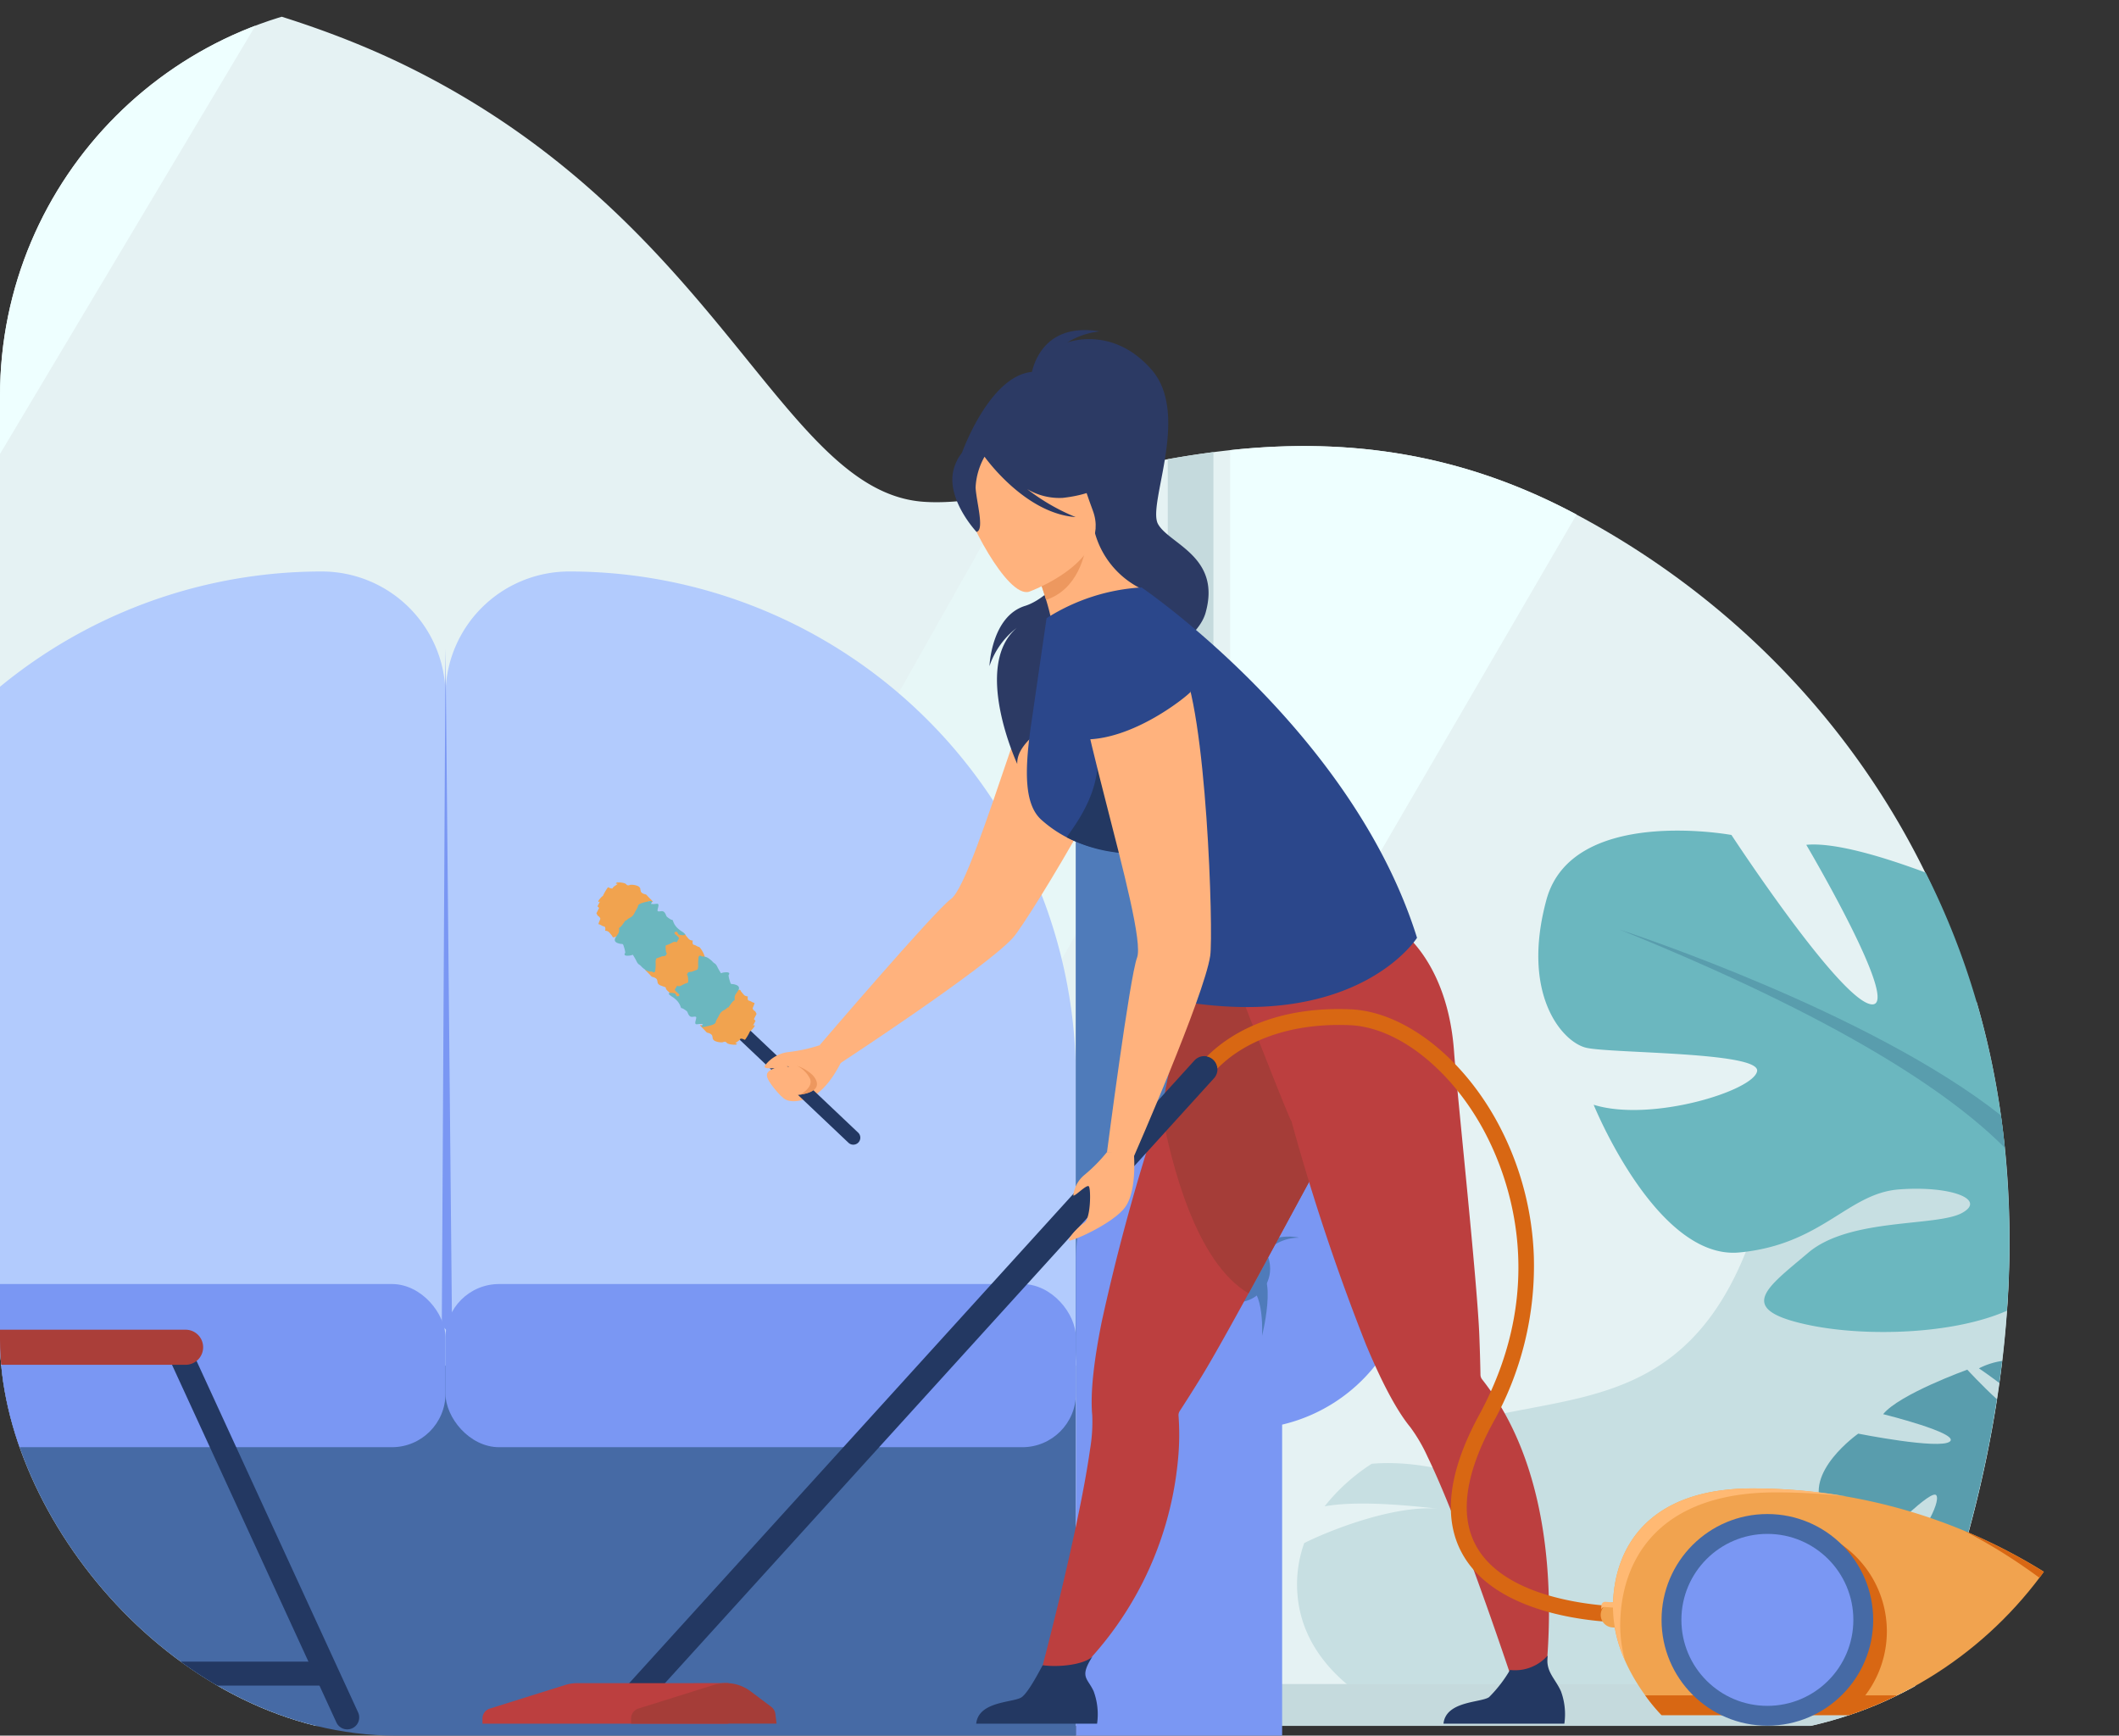 <svg xmlns="http://www.w3.org/2000/svg" xmlns:xlink="http://www.w3.org/1999/xlink" width="272.955" height="223.556" viewBox="0 0 272.955 223.556">
    <rect x="0" y="0" width="272.955" height="223.556" fill="#333333" stroke="none"/>
    <defs>
        <clipPath id="clip-path">
            <rect id="Rectangle_2228" data-name="Rectangle 2228" width="272.955" height="223.556" rx="51" transform="translate(1432 1732.438)" fill="#dfdeff"/>
        </clipPath>
    </defs>
    <g id="Mask_Group_64" data-name="Mask Group 64" transform="translate(-1432 -1732.438)" clip-path="url(#clip-path)">
        <g id="Group_4190" data-name="Group 4190" transform="translate(1196.658 1595.19)">
            <g id="Group_4180" data-name="Group 4180" transform="translate(92.997 131.819)">
                <path id="Path_5223" data-name="Path 5223" d="M527.638,359.547c3.523-6.8,12.385-28.224,14.173-53.384C545.167,259,521.087,222,486.33,203.5c-14.7-7.851-29.591-10.093-45.858-8.122-15.811,1.909-28.937,7.166-38.209,6.5-18.3-1.309-26.142-36.2-66.464-56.063-29.579-14.566-75.305-17.944-107.187-9.274-33.034,8.993-56.388,31.714-43.911,75.684a154.954,154.954,0,0,0,12.941,30.764c29.872,55.31-48.127,39.174-56.038,93.443-1.2,8.258-.589,15,.762,23.116Z" transform="translate(-140.961 -131.819)" fill="#e5f2f3"/>
                <path id="Path_5224" data-name="Path 5224" d="M290.063,136.544c-33.008,8.986-56.35,31.677-43.941,75.578a6.1,6.1,0,0,0,2.2-.642,32.771,32.771,0,0,0,11.157-9.595,63.846,63.846,0,0,0-.654-11.869c.648,1.671,3.188,3.973,5.038,5.493,3.93-6.132,6.926-11.05,12.455-9.8,10.252,2.311,23.006-.839,26.6-11.319a21.79,21.79,0,0,0-6.409-6.679,21.661,21.661,0,0,1,7.953,2.623c4.541-8.615,15.611-11.078,15.611-11.078q.763-.214,1.479-.477a54.139,54.139,0,0,0-1.6-12.1,15.048,15.048,0,0,1,7.32,8.729c6.97-6.127,7.812-17.848,7.315-23.5C318.793,131.435,303.245,132.958,290.063,136.544Z" transform="translate(-202.411 -131.823)" fill="#c1e0e4"/>
                <path id="Path_5225" data-name="Path 5225" d="M944.657,299.306c-14.309-7.644-28.8-9.97-44.57-8.268v85.026l44.63-76.726Z" transform="translate(-599.287 -227.631)" fill="#eff"/>
                <path id="Path_5226" data-name="Path 5226" d="M612.879,452.447h41.139l60.3-108.434-.8-46.679c-5.453,1.153-10.473,2.436-14.994,3.343Z" transform="translate(-425.887 -231.749)" fill="#e7f7f7"/>
                <path id="Path_5227" data-name="Path 5227" d="M921.9,547.318c.678,10.112,10.854,14.641,10.854,14.641h67.552c.366-.794.811-1.78,1.308-2.939,5.725-13.439,18.716-50.435,7.774-87.89a65.412,65.412,0,0,0-14.378,8.864,45.252,45.252,0,0,1,7.716,9.245c-5.311-3.487-9.637-4.486-12.659-4.6a41,41,0,0,0-9.152,15.265c-7.8,23.951-23.4,21.473-37.309,25.425q-1.136.323-2.224.68a69.246,69.246,0,0,1,8.826,8.683c-8.651-3.937-14.958-4.371-18.73-4.041a24.813,24.813,0,0,0-6.073,5.482c4.946-.886,12.777.139,14.572.293-5.916-.443-14.271,2.959-17.2,4.442a15.831,15.831,0,0,0-.88,6.453Z" transform="translate(-612.435 -336.681)" fill="#c7dfe2"/>
                <path id="Path_5228" data-name="Path 5228" d="M662.385,359.465h-90.53V200.789q-3.007.393-5.879.911V359.465h-200.1V140.607q-2.559.572-5.018,1.239-.432.118-.861.239V364.853H659.882C660.376,363.927,661.312,361.973,662.385,359.465Z" transform="translate(-273.205 -137.126)" fill="#c5dadd"/>
                <g id="Group_4177" data-name="Group 4177" transform="translate(376.62 180.724)">
                    <path id="Path_5229" data-name="Path 5229" d="M1146.511,587.917q-.17,1.434-.367,2.841c-1.4-1.068-2.617-1.886-2.617-1.886a9.488,9.488,0,0,1,2.984-.955Z" transform="translate(-1122.888 -587.917)" fill="#599dad"/>
                    <path id="Path_5230" data-name="Path 5230" d="M1096.531,598.985s10.46,2.082,11.8,1.019-8.593-3.527-8.593-3.527c2.077-2.574,10.837-5.732,10.837-5.732s1.862,2.024,3.812,3.81q-.433,2.785-.949,5.448c-.061.321-.125.642-.188.958-1.1,5.5-2.426,10.557-3.788,15.026-3.468.269-7.76-1.5-7.76-1.5,2.84-1.528,5.5-6.66,4.889-7.555s-6.263,5.013-7.386,5.7-4.5.491-7.172-4.068S1096.531,598.985,1096.531,598.985Z" transform="translate(-1091.439 -589.621)" fill="#599dad"/>
                </g>
                <g id="Group_4179" data-name="Group 4179" transform="translate(340.501 112.414)">
                    <path id="Path_5231" data-name="Path 5231" d="M1006.4,443.473c3.043.762,22.572.508,22.067,3.044s-13.7,6.6-21.052,4.312c0,0,8.113,20.037,18.768,19.024s13.951-7.609,20.543-8.118,11.413,1.269,8.113,3.044-14.459.583-19.784,5.11-9.637,7.319.254,9.348c7.114,1.458,18.292,1.214,25.333-1.87a121.962,121.962,0,0,0-.269-20.989q-.211-2.079-.505-4.176a103.609,103.609,0,0,0-3.136-14.646,96.773,96.773,0,0,0-6.557-16.634c-5.614-2.087-11.769-3.921-15.371-3.573,0,0,12.427,21.052,8.369,20.544s-18.008-21.814-18.008-21.814-20.544-3.8-23.84,8.371S1003.36,442.708,1006.4,443.473Z" transform="translate(-1000.287 -415.516)" fill="#6bb7bf"/>
                    <g id="Group_4178" data-name="Group 4178" transform="translate(10.489 12.757)">
                        <path id="Path_5232" data-name="Path 5232" d="M1026.753,447.711c28.01,11.338,42.38,20.849,49.6,28.1q-.211-2.079-.5-4.176C1059.054,458.376,1028.31,448.222,1026.753,447.711Z" transform="translate(-1026.753 -447.711)" fill="#599dad"/>
                    </g>
                </g>
                <path id="Path_5233" data-name="Path 5233" d="M964.867,634.752c-.017,0-.045,0-.079-.007Z" transform="translate(-638.353 -435.466)" fill="#cfe1e5"/>
                <path id="Path_5234" data-name="Path 5234" d="M964.279,634.7l-.208-.018A1.429,1.429,0,0,0,964.279,634.7Z" transform="translate(-637.917 -435.428)" fill="#cfe1e5"/>
                <path id="Path_5235" data-name="Path 5235" d="M433.352,135.192l-54.8,89.71v53.657l82.209-137.816a167.077,167.077,0,0,0-27.406-5.55Z" transform="translate(-284.407 -133.856)" fill="#eff"/>
            </g>
            <g id="Group_4181" data-name="Group 4181" transform="translate(168.287 210.857)">
                <path id="Rectangle_2219" data-name="Rectangle 2219" d="M15.941,0h0A65.267,65.267,0,0,1,81.208,65.267v37.021H0V15.941A15.941,15.941,0,0,1,15.941,0Z" transform="translate(124.44 0)" fill="#b2cbfd"/>
                <path id="Rectangle_2220" data-name="Rectangle 2220" d="M0,0H81.209V37.021a65.267,65.267,0,0,1-65.267,65.267h0A15.941,15.941,0,0,1,0,86.346Z" transform="translate(124.44 102.289) rotate(180)" fill="#b2cbfd"/>
                <path id="Path_5236" data-name="Path 5236" d="M386.009,384.242h0A13.357,13.357,0,0,1,399.366,397.6v65.773a13.358,13.358,0,0,1-13.357,13.357h0a13.357,13.357,0,0,1-13.357-13.357V397.6A13.357,13.357,0,0,1,386.009,384.242Z" transform="translate(-356.135 -363.259)" fill="#4f7bba"/>
                <path id="Path_5237" data-name="Path 5237" d="M863.261,384.242h0A13.358,13.358,0,0,1,876.619,397.6v65.773a13.358,13.358,0,0,1-13.358,13.357h0A13.358,13.358,0,0,1,849.9,463.372V397.6A13.357,13.357,0,0,1,863.261,384.242Z" transform="translate(-644.279 -363.259)" fill="#4f7bba"/>
                <rect id="Rectangle_2221" data-name="Rectangle 2221" width="162.417" height="47.658" transform="translate(43.232 102.289)" fill="#466aa5"/>
                <rect id="Rectangle_2222" data-name="Rectangle 2222" width="81.209" height="21.017" rx="6.907" transform="translate(43.232 91.78)" fill="#7a97f3"/>
                <rect id="Rectangle_2223" data-name="Rectangle 2223" width="81.209" height="21.017" rx="6.907" transform="translate(124.44 91.78)" fill="#7a97f3"/>
                <path id="Path_5238" data-name="Path 5238" d="M330.969,522.564a21.616,21.616,0,1,1,43.232,0v61.1H347.637V543.61a21.624,21.624,0,0,1-16.669-21.046Z" transform="translate(-330.969 -433.721)" fill="#7a97f3"/>
                <path id="Path_5239" data-name="Path 5239" d="M893.195,522.563a21.616,21.616,0,1,0-43.231,0v61.1h26.563V543.61A21.624,21.624,0,0,0,893.195,522.563Z" transform="translate(-644.316 -433.721)" fill="#7a97f3"/>
                <circle id="Ellipse_493" data-name="Ellipse 493" cx="4.344" cy="4.344" r="4.344" transform="translate(221.979 85.458)" fill="#4f7bba"/>
                <circle id="Ellipse_494" data-name="Ellipse 494" cx="4.344" cy="4.344" r="4.344" transform="translate(16.508 85.458)" fill="#4f7bba"/>
                <path id="Path_5240" data-name="Path 5240" d="M902.927,552.062s2.793-4.52,6.739-4.432c0,0-4.3-1.243-8.42,3.5l.754,2.879c3.317-1.214,2.9,6.253,2.9,6.253S907.48,549.995,902.927,552.062Z" transform="translate(-675.275 -461.816)" fill="#4f7bba"/>
                <path id="Path_5241" data-name="Path 5241" d="M900.417,529.874s-3.02,6.295-.148,10.949-1.882.7-1.882.7S895.961,536.567,900.417,529.874Z" transform="translate(-673.154 -451.184)" fill="#4f7bba"/>
                <path id="Path_5242" data-name="Path 5242" d="M361.742,561.822s.589-4.253,7.387-3.93,0,2.117,0,2.117a8.042,8.042,0,0,0-7.387,1.814Z" transform="translate(-349.549 -468.09)" fill="#4f7bba"/>
            </g>
            <g id="Group_4184" data-name="Group 4184" transform="translate(150.708 243.79)">
                <path id="Path_5243" data-name="Path 5243" d="M306.426,480.612s6.491,4.827,7.758,4.535-4.745-5.211-4.745-5.211c2.262-1.087,9.291-.406,9.291-.406s2.342,7.552,3.5,6.956-2.414-6.581-2.414-6.581c2.519-.152,5.608,1.718,5.608,1.718,4.229,3.34-.278,8.6-.278,8.6a12.858,12.858,0,0,0,3.539,4.967,11.158,11.158,0,0,1,4.079,7.861l-.692.065s-1.1-4.7-3.092-6.916c-.078-.081-.19-.2-.327-.335-.327-.3-.554-.529-.707-.7-.993-.954-2.364-2.168-3.025-2.286a1.265,1.265,0,0,0,.028-.332c-.008.107-.018.216-.028.332-.226,2.658-5.383,4.979-8.554,5.456s-2.192-.826-1.1-2.76,4.552-2.8,5.341-3.689-.843-.892-2.754-.019-2.173,3.2-5.239,4.669-7.679-3.619-7.679-3.619c2.443-.124,5.932-2.778,5.806-3.59s-5.922,1.4-6.914,1.5-3.246-1.126-3.595-5.118S306.426,480.612,306.426,480.612Z" transform="translate(-294.824 -453.596)" fill="#599dad"/>
                <g id="Group_4182" data-name="Group 4182" transform="translate(41.364 11.451)">
                    <path id="Path_5244" data-name="Path 5244" d="M395.71,461.859s-7.17-4.015-3.824-9.465c0,0,2.677-3.346,5.545-4.207,0,0-1.53,8.126,0,8.318s1.051-9.178,1.051-9.178,7.552-3.633,10.516-3.346c0,0-4.685,7.935-3.155,7.744s6.788-8.222,6.788-8.222,7.744-1.434,8.986,3.156-.765,6.883-1.912,7.169-8.505.192-8.318,1.148,5.163,2.486,7.935,1.625c0,0-3.059,7.552-7.075,7.17s-5.258-2.868-7.744-3.059-4.3.478-3.059,1.148,5.449.219,7.459,1.926,3.633,2.758-.1,3.523-10.42.287-11.758-2.581Z" transform="translate(-390.996 -443.291)" fill="#79c8cc"/>
                    <path id="Path_5245" data-name="Path 5245" d="M395.2,476.151a15.256,15.256,0,0,0,1.912-6.979c2.295-7.262,22.371-13.766,22.371-13.766-25.525,10.324-21.032,16.635-21.032,16.635-.688.4-1.719,2.314-2.435,3.782-.1.25-.262.6-.5,1.065h0c-.1.212-.175.386-.228.507-1.314,3.288-.618,8.967-.618,8.967l-.8.214A13.24,13.24,0,0,1,395.2,476.151Z" transform="translate(-392.4 -450.608)" fill="#6bb7bf"/>
                </g>
                <g id="Group_4183" data-name="Group 4183" transform="translate(0 0)">
                    <path id="Path_5246" data-name="Path 5246" d="M321.282,438.879s9.451-5.293,5.038-12.475c0,0-3.528-4.411-7.309-5.545,0,0,2.016,10.712,0,10.964s-1.386-12.1-1.386-12.1-9.955-4.788-13.862-4.41c0,0,6.175,10.46,4.158,10.207s-8.947-10.838-8.947-10.838-10.206-1.89-11.846,4.158,1.008,9.073,2.52,9.451,11.216.253,10.964,1.513-6.8,3.276-10.46,2.142c0,0,4.032,9.956,9.325,9.451s6.931-3.781,10.206-4.033,5.67.631,4.032,1.513-7.183.289-9.83,2.539-4.789,3.636.126,4.645,13.736.378,15.5-3.4Z" transform="translate(-286.611 -414.403)" fill="#6bb7bf"/>
                    <path id="Path_5247" data-name="Path 5247" d="M299.685,430.373s26.464,8.571,29.488,18.147a20.1,20.1,0,0,0,2.52,9.2,17.451,17.451,0,0,1,1.755,13.74l-1.047-.282s.916-7.485-.815-11.82c-.071-.16-.173-.389-.3-.669-.317-.618-.529-1.074-.663-1.4-.943-1.935-2.3-4.458-3.21-4.986C327.411,452.3,333.332,443.989,299.685,430.373Z" transform="translate(-294.502 -424.046)" fill="#599dad"/>
                </g>
                <path id="Path_5248" data-name="Path 5248" d="M346.7,547.147a18.516,18.516,0,0,1-18.516-18.516h37.031A18.516,18.516,0,0,1,346.7,547.147Z" transform="translate(-311.709 -483.369)" fill="#f1a34f"/>
                <path id="Path_5249" data-name="Path 5249" d="M363.412,547a18.524,18.524,0,0,0,20.813-18.372h-4.6A18.516,18.516,0,0,1,363.411,547Z" transform="translate(-332.977 -483.369)" fill="#ffb973"/>
                <path id="Path_5250" data-name="Path 5250" d="M329.824,571.968h32.971a2.284,2.284,0,0,1,2.284,2.284H327.54A2.284,2.284,0,0,1,329.824,571.968Z" transform="translate(-311.319 -509.533)" fill="#f1a34f"/>
                <rect id="Rectangle_2224" data-name="Rectangle 2224" width="38.058" height="0.568" transform="translate(16.055 45.263)" fill="#d86713"/>
            </g>
            <g id="Group_4187" data-name="Group 4187" transform="translate(109.444 308.52)">
                <g id="Group_4185" data-name="Group 4185" transform="translate(98.615 2.365)">
                    <path id="Path_5251" data-name="Path 5251" d="M454.049,632.84a1.541,1.541,0,0,1-1.4-.9l-21.164-46.032a1.541,1.541,0,1,1,2.8-1.287l21.161,46.033a1.541,1.541,0,0,1-1.4,2.185Z" transform="translate(-431.343 -583.724)" fill="#233862"/>
                    <path id="Path_5252" data-name="Path 5252" d="M578.485,632.84a1.541,1.541,0,0,1-1.4-.9l-21.161-46.032a1.541,1.541,0,1,1,2.8-1.287l21.161,46.033a1.541,1.541,0,0,1-1.4,2.185Z" transform="translate(-506.472 -583.724)" fill="#233862"/>
                    <path id="Path_5253" data-name="Path 5253" d="M528.77,688.749H479.747a1.541,1.541,0,0,1,0-3.082H528.77a1.541,1.541,0,1,1,0,3.082Z" transform="translate(-459.638 -645.275)" fill="#233862"/>
                </g>
                <g id="Group_4186" data-name="Group 4186" transform="translate(0 2.365)">
                    <path id="Path_5254" data-name="Path 5254" d="M308.444,632.84a1.541,1.541,0,0,1-1.4-2.185l21.161-46.033a1.541,1.541,0,1,1,2.8,1.288l-21.161,46.033a1.541,1.541,0,0,1-1.4.9Z" transform="translate(-257.597 -583.724)" fill="#2b478b"/>
                    <path id="Path_5255" data-name="Path 5255" d="M184.007,632.84a1.541,1.541,0,0,1-1.4-2.185l21.161-46.033a1.541,1.541,0,1,1,2.8,1.287l-21.161,46.033a1.541,1.541,0,0,1-1.4.9Z" transform="translate(-182.467 -583.724)" fill="#2b478b"/>
                    <path id="Path_5256" data-name="Path 5256" d="M240.293,688.749H191.267a1.541,1.541,0,0,1,0-3.082h49.026a1.541,1.541,0,1,1,0,3.082Z" transform="translate(-186.85 -645.275)" fill="#2b478b"/>
                </g>
                <path id="Path_5257" data-name="Path 5257" d="M477.89,582.281H425.912a2.259,2.259,0,0,1-2.259-2.26h0a2.259,2.259,0,0,1,2.259-2.26h51.978a2.26,2.26,0,0,1,2.26,2.26h0A2.26,2.26,0,0,1,477.89,582.281Z" transform="translate(-328.085 -577.761)" fill="#aa3e39"/>
                <path id="Path_5258" data-name="Path 5258" d="M311.325,582.281H212.466a2.26,2.26,0,0,1-2.26-2.26h0a2.26,2.26,0,0,1,2.26-2.26h98.859a2.26,2.26,0,0,1,2.26,2.26h0A2.26,2.26,0,0,1,311.325,582.281Z" transform="translate(-199.216 -577.761)" fill="#b84c42"/>
            </g>
            <path id="Path_5259" data-name="Path 5259" d="M799.454,341.117s9.93,2.776,9.585,9.487-15.547,31.607-17.477,33.764c-3.513,3.926-22.289,16.205-22.289,16.205l-2.654-2.323s14.837-17.344,16.926-18.843C786.826,377.051,795.633,342.79,799.454,341.117Z" transform="translate(-425.708 -126.365)" fill="#ffb27d"/>
            <path id="Path_5260" data-name="Path 5260" d="M756.42,485.3a20.533,20.533,0,0,1-4.031.879,4.005,4.005,0,0,0-2.644,1.42c-.051.289,2.266-.294,2.311.131s-1.009,1.369-2.023,1.37.738,2.022,1.562,2.845c.212.212.936,1.068,3.467.142s4.26-4.894,4.26-4.894Z" transform="translate(-415.507 -213.418)" fill="#ffb27d"/>
            <path id="Path_5261" data-name="Path 5261" d="M820.833,288.35c3.823-1.193,7.786-7.207,7.67-8.418a9.054,9.054,0,0,0-.294-1.112l-15.62-9.866s3.533-10.2,9.137-10.748c.491-2.02,2.3-6.281,8.742-5.217a9.94,9.94,0,0,0-4.187,1.43s5.858-2.256,10.875,3.519-.584,17.262.806,19.847,8.2,4.177,6.133,11.456-24.593,13.11-24.255,19.469c0,0-5.833-12.584-.07-17.529a10.293,10.293,0,0,0-3.507,4.916C816.254,296.1,816.509,289.7,820.833,288.35Z" transform="translate(-453.461 -73.056)" fill="#2c3a64"/>
            <path id="Path_5262" data-name="Path 5262" d="M837.307,550.4l3.729-.548a44.12,44.12,0,0,0,14.417-28.579,33.3,33.3,0,0,0,.089-5.753,1,1,0,0,1,.131-.635l0,0c.4-.616,1.4-2.159,2.754-4.352,1.335-2.159,3.617-6.246,6.128-10.831,4.525-8.256,9.792-18.13,11.6-21.275,5.758-10.024,2.982-16.764,2.982-16.764s-16.061-1.588-20.461-5.438l-1.585,2.443s-3.48,15.405-3.315,15.477q-.258.785-.524,1.6a267.519,267.519,0,0,0-7.628,27.7c-.968,4.855-1.48,9.084-1.2,11.966a21.047,21.047,0,0,1-.285,4.384C842.587,530.842,837.307,550.4,837.307,550.4Z" transform="translate(-468.385 -195.859)" fill="#bc3f3f"/>
            <path id="Path_5263" data-name="Path 5263" d="M817.548,692.619h15.571a8.55,8.55,0,0,0-.44-4.173c-.779-1.728-1.89-1.784-.142-4.491-.989,1.019-4.17,1.439-6.421,1.137-.276.447-1.778,3.447-2.7,4.109C822.4,689.93,817.862,689.668,817.548,692.619Z" transform="translate(-456.459 -333.353)" fill="#233862"/>
            <path id="Path_5264" data-name="Path 5264" d="M877.565,475.739c1.359,7.5,4.572,19.984,11.3,23.957,4.525-8.256,9.792-18.13,11.6-21.275,5.757-10.024,2.982-16.764,2.982-16.764s-16.061-1.588-20.461-5.438l-1.585,2.443s-3.48,15.405-3.315,15.477Q877.833,474.921,877.565,475.739Z" transform="translate(-492.693 -195.858)" fill="#a53d38"/>
            <path id="Path_5265" data-name="Path 5265" d="M905.043,457.864l-.052-2.912c5.8.732,20-6.935,20-6.935s6.07,4.037,6.9,15.566c.406,5.627,2.972,29.425,3.256,36.533.1,2.575.137,4.413.149,5.148v.007a1.007,1.007,0,0,0,.247.6,33.307,33.307,0,0,1,3.144,4.819c8.853,16.472,4.223,38.853,4.223,38.853l-2.056-.523s-7.485-23.2-12.377-33.237a21.014,21.014,0,0,0-2.216-3.795c-1.839-2.234-3.781-6.028-5.692-10.594a277.314,277.314,0,0,1-9.625-28.846C910.768,472.585,905.043,457.864,905.043,457.864Z" transform="translate(-509.25 -190.909)" fill="#bc3f3f"/>
            <path id="Path_5266" data-name="Path 5266" d="M842.384,341.5c9.731.055,8.488-15.906,7.9-15.8a11.4,11.4,0,0,1-6.078-7.4l-.91.764-6.842,3.636s.856,2.242,1.513,4.4c.512,1.685.9,3.319.667,3.795C838.092,331.14,839.793,341.487,842.384,341.5Z" transform="translate(-467.873 -112.589)" fill="#ffb27d"/>
            <path id="Path_5267" data-name="Path 5267" d="M836.455,323.868s.857,2.24,1.513,4.4c4.037-1.343,5.069-5.706,5.33-8.032Z" transform="translate(-467.872 -113.755)" fill="#ed985f"/>
            <path id="Path_5268" data-name="Path 5268" d="M821.6,306.771s10.708-3.842,8.213-10.474-2.794-11.595-9.737-9.421-7.311,5.2-7.017,7.617S818.751,307.6,821.6,306.771Z" transform="translate(-453.707 -93.304)" fill="#ffb27d"/>
            <path id="Path_5269" data-name="Path 5269" d="M810.053,285.841c.892-2.617,2.3-2.647,3.224-2.31,4.61-5.394,12.381-5.2,12.381-5.2,2.508,4.488,4.728,9.035,4.728,9.035s-1.487,1.931-6.393,2.469a8.123,8.123,0,0,1-4.567-1.133,26.544,26.544,0,0,0,6.244,3.606c-6.274-.453-11.224-7.072-11.735-7.777a8.92,8.92,0,0,0-1.153,3.969c.107,1.888,1.178,5.453.122,5.718C812.906,294.22,808.712,289.763,810.053,285.841Z" transform="translate(-451.772 -88.457)" fill="#2c3a64"/>
            <path id="Path_5270" data-name="Path 5270" d="M969.45,692.446h15.571a8.55,8.55,0,0,0-.44-4.173c-.779-1.728-2-2.512-1.708-4.6a5.607,5.607,0,0,1-4.851,1.857,17.1,17.1,0,0,1-2.7,3.5C974.3,689.757,969.763,689.5,969.45,692.446Z" transform="translate(-548.169 -333.183)" fill="#233862"/>
            <path id="Path_5271" data-name="Path 5271" d="M848.8,336.475a25.552,25.552,0,0,0-12.235,3.966l-2.109,14.538c-.687,5.225-.741,9.417,1.4,11.389a15.875,15.875,0,0,0,6.76,3.606c4.681,1.151,5.518.529,7.2,2.217.613.616.051-.3.005.236-.262,3.031,4.1,17.37,4.1,17.37,22.834,3.748,30.365-8.191,30.365-8.191C875.953,354.9,848.8,336.475,848.8,336.475Z" transform="translate(-466.413 -123.563)" fill="#2b478b"/>
            <path id="Path_5272" data-name="Path 5272" d="M846.973,384.352a18.631,18.631,0,0,0,9.762,2.039,43.173,43.173,0,0,0,4.365-23.921s-11.936,2.189-10.391,9.2C852.07,377.829,848.1,382.635,846.973,384.352Z" transform="translate(-474.223 -139.257)" fill="#233862"/>
            <path id="Path_5273" data-name="Path 5273" d="M705.524,572.659l-2.519-2.3L776.5,489.4a1.7,1.7,0,0,1,2.41-.114h0a1.7,1.7,0,0,1,.114,2.4Z" transform="translate(-387.3 -215.558)" fill="#233862"/>
            <path id="Path_5274" data-name="Path 5274" d="M850.139,352.718s9.832-3.106,13.212,2.7,4.266,34.965,3.831,37.826c-.793,5.209-9.8,25.756-9.8,25.756l-3.493-.493s2.938-22.634,3.867-25.032C859.214,389.71,847.856,356.208,850.139,352.718Z" transform="translate(-475.95 -132.868)" fill="#ffb27d"/>
            <path id="Path_5275" data-name="Path 5275" d="M861.035,355.52c.035.15-7.493,6.562-14.292,6.117,0,0-6.713-12.378.256-14.533s11.818-1.745,13.353,1.374A12.285,12.285,0,0,1,861.035,355.52Z" transform="translate(-472.327 -129.167)" fill="#2b478b"/>
            <path id="Path_5276" data-name="Path 5276" d="M852.609,520.014a20.428,20.428,0,0,1-2.9,2.94,4.007,4.007,0,0,0-1.439,2.634c.116.27,1.738-1.485,2.007-1.153s.254,4.13-.594,4.685-2.13,2.028-1.963,2.272,5.6-2.1,7.213-4.26,1.129-7.119,1.129-7.119Z" transform="translate(-474.673 -234.374)" fill="#ffb27d"/>
            <path id="Path_5277" data-name="Path 5277" d="M750.079,490.113a.9.9,0,0,1-.62-.247l-17.153-16.244a.9.9,0,0,1,1.243-1.308L750.7,488.556a.9.9,0,0,1-.62,1.557Z" transform="translate(-404.823 -205.426)" fill="#233862"/>
            <path id="Path_5278" data-name="Path 5278" d="M751.392,495.9s3.131.022,4.187-.866-3.1-3.543-4.558-2.974-1.855.861-1.19,1.925a11.2,11.2,0,0,0,1.561,1.915Z" transform="translate(-415.387 -217.451)" fill="#ffb27d"/>
            <path id="Path_5279" data-name="Path 5279" d="M750.359,488.619a4.311,4.311,0,0,0-1.59,1.332c-.4.739,3.2,0,3.2,0Z" transform="translate(-414.911 -215.422)" fill="#ffb27d"/>
            <path id="Path_5280" data-name="Path 5280" d="M759.7,495.7s1.791-.954,1.265-2.083a3.674,3.674,0,0,0-1.655-1.636,5.6,5.6,0,0,1,1.939,1.13C762.15,494.017,762.418,495.332,759.7,495.7Z" transform="translate(-421.298 -217.451)" fill="#ed985f"/>
            <g id="Group_4188" data-name="Group 4188" transform="translate(310.002 250.908)">
                <rect id="Rectangle_2225" data-name="Rectangle 2225" transform="translate(0 2.572)" fill="#f1a34f"/>
                <path id="Path_5281" data-name="Path 5281" d="M713.122,451.648h0a2.982,2.982,0,0,1-4.217.014l-12.938-12.851a2.982,2.982,0,0,1-.014-4.217h0a2.982,2.982,0,0,1,4.217-.014l12.936,12.848a2.982,2.982,0,0,1,.016,4.221Z" transform="translate(-692.522 -433.181)" fill="#f1a34f"/>
                <path id="Path_5282" data-name="Path 5282" d="M694.775,434.194s-.442.446-.45.6.219.006.219.006l-.327.634.212.21-.344.678s.16.368.249.383.277.281.25.353c-.127.34-.327.694-.171.7s.458.247.626.262.2.21.19.353a.7.7,0,0,1-.027.2,1,1,0,0,1,.412.114c.105.09.144.131.144.131s.287.345.332.406.065.279.332.179a2.416,2.416,0,0,0,.436-.212l.278-.174.03-.468c.307-.143.187-.082.187-.082l.12-.061a2.884,2.884,0,0,1,.375-.182,1.629,1.629,0,0,0,.645-.71c.075-.211.1-.49.367-.626s.933-.545.933-.545l.1-.024s.223-.694.254-.724a1.422,1.422,0,0,1,.345-.423c.353-.357.247-.385.393-.393s.822.366.2-.241-.506-.609-.763-.667-.5-.224-.528-.375-.054-.233-.054-.233.044-.3-.393-.469a2.125,2.125,0,0,0-.878-.131c-.045,0-.353.189-.534-.051s-1-.276-1.025-.253-.226-.09-.3.152l-.045.045s.542-.168-.03.2-.224.407-.533.371-.393-.24-.49-.065a6.311,6.311,0,0,0-.547.928C694.984,434.057,694.775,434.194,694.775,434.194Z" transform="translate(-691.915 -432.356)" fill="#f1a34f"/>
                <path id="Path_5283" data-name="Path 5283" d="M734.4,472.507s.443-.446.449-.6-.218-.007-.218-.007l.327-.634-.212-.21.344-.679s-.16-.369-.25-.383-.276-.281-.249-.353c.127-.34.327-.694.171-.7s-.458-.247-.625-.262-.2-.21-.19-.353a.693.693,0,0,1,.027-.2,1,1,0,0,1-.412-.114c-.106-.09-.144-.131-.144-.131s-.287-.345-.332-.406-.065-.278-.332-.179a2.4,2.4,0,0,0-.436.212l-.278.174-.03.468c-.307.143-.187.082-.187.082l-.12.061a2.916,2.916,0,0,1-.376.182,1.624,1.624,0,0,0-.645.71c-.075.211-.1.49-.367.626s-.933.545-.933.545l-.1.024s-.224.694-.254.724a1.424,1.424,0,0,1-.345.423c-.352.357-.247.385-.393.393s-.822-.366-.2.242.506.609.762.667.5.224.529.375.054.234.054.234-.045.3.389.469a2.123,2.123,0,0,0,.878.131c.045,0,.353-.189.535.051s1,.275,1.025.253.226.09.3-.152l.045-.045s-.542.167.029-.2.224-.408.533-.371.393.239.49.065a6.3,6.3,0,0,0,.546-.928C734.188,472.645,734.4,472.507,734.4,472.507Z" transform="translate(-712.296 -453.444)" fill="#f1a34f"/>
                <path id="Path_5284" data-name="Path 5284" d="M716.491,454.356s.442-.446.45-.6-.219-.006-.219-.006l.327-.634-.212-.21.345-.678s-.16-.369-.25-.383.626.474.654.4c.127-.34-.574-1.448-.732-1.456s-.458-.247-.626-.262-.2-.21-.19-.354a.7.7,0,0,1,.027-.2,1,1,0,0,1-.411-.115c-.106-.09-.144-.127-.144-.127s-.287-.345-.333-.406-.065-.279-.332-.179a2.415,2.415,0,0,0-.436.211l-.278.174L714.1,450c-.307.143-.187.082-.187.082l-.12.061a2.866,2.866,0,0,1-.376.182,1.628,1.628,0,0,0-.644.71c-.075.211-.1.49-.367.626s-.933.545-.933.545l-.1.024s-.224.694-.254.724.008.065-.345.423-.247.385-.393.393-.822-.366-.2.241.507.609.763.667.5.224.528.375.054.234.054.234-.045.3.393.47.7.241.681.281c-.106.224.523.641.706.881s1.028-.709,1.05-.731.226.089.3-.152l.045-.046s-.542.167.029-.2.224-.407.533-.37.393.24.49.065a6.434,6.434,0,0,0,.547-.928C716.275,454.494,716.491,454.356,716.491,454.356Z" transform="translate(-701.484 -442.484)" fill="#f1a34f"/>
                <path id="Path_5285" data-name="Path 5285" d="M700.285,442.948s-.567.608.131.874.654-.1.828.5a3.6,3.6,0,0,1,.173.753s-.38.423.383.38.458-.323.785.2.319.747.634.955.222.262.691.593a1.359,1.359,0,0,0,.951.292s.262.262.4-.041a5.509,5.509,0,0,0,.056-1.265,1.84,1.84,0,0,1,.1-.381l.762-.284a1.3,1.3,0,0,0,.321-.041l.12-.04s.1-.181.14-.262-.077-.124-.077-.124-.147-.818-.027-.9-.322.041.119-.08.822-.425.963-.405.16-.041.221.02l.061.06.319-.523c-.082-.321-.845-.64-.505-.822s.333.269.473.327,1.477.286.35-.433-1.047-1.484-1.189-1.462-.584-.3-.705-.419-.2-.763-.706-.7-.552.052-.433-.393.11-.614-.232-.552a2.173,2.173,0,0,1-.688,0s.455-.479-.213-.336-1.369.286-1.429.589-.179.382-.479.966-.641.523-.961.847.08-.322-.458.463-.581.383-.539.785a.916.916,0,0,1-.239.684Z" transform="translate(-695.532 -436.016)" fill="#6bb7bf"/>
                <path id="Path_5286" data-name="Path 5286" d="M726.455,460.828s.567-.608-.131-.874-.654.1-.828-.5a3.618,3.618,0,0,1-.173-.753s.38-.423-.383-.38-.458.323-.785-.2-.319-.747-.633-.954-.222-.262-.692-.593a1.359,1.359,0,0,0-.951-.292s-.262-.262-.4.041a5.513,5.513,0,0,0-.056,1.265,1.815,1.815,0,0,1-.1.382l-.762.284a1.279,1.279,0,0,0-.321.041l-.12.041s-.1.181-.14.262.077.124.077.124.148.819.027.9.321-.042-.12.08-.822.425-.962.405-.161.041-.221-.019l-.06-.06-.32.523c.082.321.845.639.5.822s-.333-.269-.474-.327-1.477-.286-.349.433,1.047,1.484,1.189,1.463.585.3.706.418.2.763.705.7.552-.052.433.393-.11.614.232.552a2.188,2.188,0,0,1,.688,0s-.455.478.213.336,1.369-.285,1.428-.589.181-.381.479-.966.641-.523.961-.847-.079.322.458-.463.582-.383.54-.785a.915.915,0,0,1,.239-.683Z" transform="translate(-706.14 -446.744)" fill="#6bb7bf"/>
            </g>
            <g id="Group_4189" data-name="Group 4189" transform="translate(297.491 354.04)">
                <path id="Path_5287" data-name="Path 5287" d="M669.282,692.647h0a5.279,5.279,0,0,0-1.6.241l-9.7,3.039a1.342,1.342,0,0,0-.94,1.279v.659h31.666v-5.22Z" transform="translate(-657.042 -692.642)" fill="#bc3f3f"/>
                <path id="Path_5288" data-name="Path 5288" d="M724.087,697.863H705.349V697.2a1.341,1.341,0,0,1,.939-1.279l9.7-3.039a5.29,5.29,0,0,1,4.764.822l2.658,2a1.343,1.343,0,0,1,.523.9Z" transform="translate(-686.206 -692.643)" fill="#a53d38"/>
            </g>
            <path id="Path_5289" data-name="Path 5289" d="M1155.388,688.323a4.487,4.487,0,1,1-4.487-4.487,4.488,4.488,0,0,1,4.487,4.487Z" transform="translate(-655.01 -333.283)" fill="#466aa5"/>
            <path id="Path_5290" data-name="Path 5290" d="M1030.808,658.559h54.978l1.516-1.516a8.292,8.292,0,0,0-.744-12.383,71.133,71.133,0,0,0-44.051-15.295c-13.64,0-17.938,7.881-17.958,15.335C1024.527,652.311,1030.808,658.559,1030.808,658.559Z" transform="translate(-581.435 -300.399)" fill="#f1a34f"/>
            <path id="Path_5291" data-name="Path 5291" d="M1092.88,652.961a72.393,72.393,0,0,0-16.777-9.85,72.357,72.357,0,0,1,11.325,7.3,8.293,8.293,0,0,1,.744,12.383l-1.516,1.516h-51.637a22.838,22.838,0,0,0,2.11,2.552h54.979l1.516-1.516a8.291,8.291,0,0,0-.745-12.384Z" transform="translate(-587.754 -308.694)" fill="#d86713"/>
            <path id="Path_5292" data-name="Path 5292" d="M1068.094,664.639a13.632,13.632,0,1,0-19.355,0Z" transform="translate(-593.655 -307.667)" fill="#d86713"/>
            <circle id="Ellipse_495" data-name="Ellipse 495" cx="13.631" cy="13.631" r="13.631" transform="translate(449.372 332.263)" fill="#466aa5"/>
            <circle id="Ellipse_496" data-name="Ellipse 496" cx="11.075" cy="11.075" r="11.075" transform="translate(451.928 334.82)" fill="#7a97f3"/>
            <path id="Path_5293" data-name="Path 5293" d="M944.855,550.446C940.794,550.2,931.013,549,927.4,543c-2.378-3.943-1.706-9.394,2-16.2a41.381,41.381,0,0,0,5.256-21.256,39.05,39.05,0,0,0-5-17.975c-4.65-8.219-11.952-13.712-18.6-14-10.4-.445-16.063,3.61-18.516,6.069a1.7,1.7,0,0,1,1.352,1.555,16.234,16.234,0,0,1,2.938-2.339c2.617-1.642,7.191-3.533,14.136-3.241,5.962.254,12.6,5.341,16.911,12.959,3.065,5.417,9.175,19.89-.272,37.247-4.079,7.5-4.736,13.633-1.954,18.242,4.271,7.072,15.284,8.259,19.44,8.451A16.439,16.439,0,0,1,944.855,550.446Z" transform="translate(-501.731 -206.316)" fill="#d86713"/>
            <path id="Rectangle_2227" data-name="Rectangle 2227" d="M1.611,0h.724A1.611,1.611,0,0,1,3.946,1.611h0A1.611,1.611,0,0,1,2.335,3.223H1.611A1.611,1.611,0,0,1,0,1.611H0A1.611,1.611,0,0,1,1.611,0Z" transform="matrix(0.997, 0.075, -0.075, 0.997, 441.66, 343.532)" fill="#f1a34f"/>
            <path id="Path_5294" data-name="Path 5294" d="M1022.6,666.309l-1.351-.1a.483.483,0,0,0-.517.446l-.041.555a.482.482,0,0,1,.495-.336l1.352.1a.487.487,0,0,0-.034.162l-.052,2.394.057,0a.533.533,0,0,1-.007-.082l.065-2.981a.5.5,0,0,1,.035-.162Z" transform="translate(-579.103 -322.638)" fill="#ffb973"/>
            <path id="Path_5295" data-name="Path 5295" d="M1025.481,647c.024-8.325,4.825-17.129,20.058-17.129a80.243,80.243,0,0,1,9.044.51,71.2,71.2,0,0,0-12.077-1.021c-13.639,0-17.938,7.881-17.958,15.335a16.85,16.85,0,0,0,1.553,6.834,17.078,17.078,0,0,1-.621-4.529Z" transform="translate(-581.434 -300.399)" fill="#ffb973"/>
            <path id="Path_5296" data-name="Path 5296" d="M644.292,356.316l.851,88.531-1.328-1.33Z" transform="translate(-351.563 -135.541)" fill="#7a97f3"/>
        </g>
    </g>
</svg>

